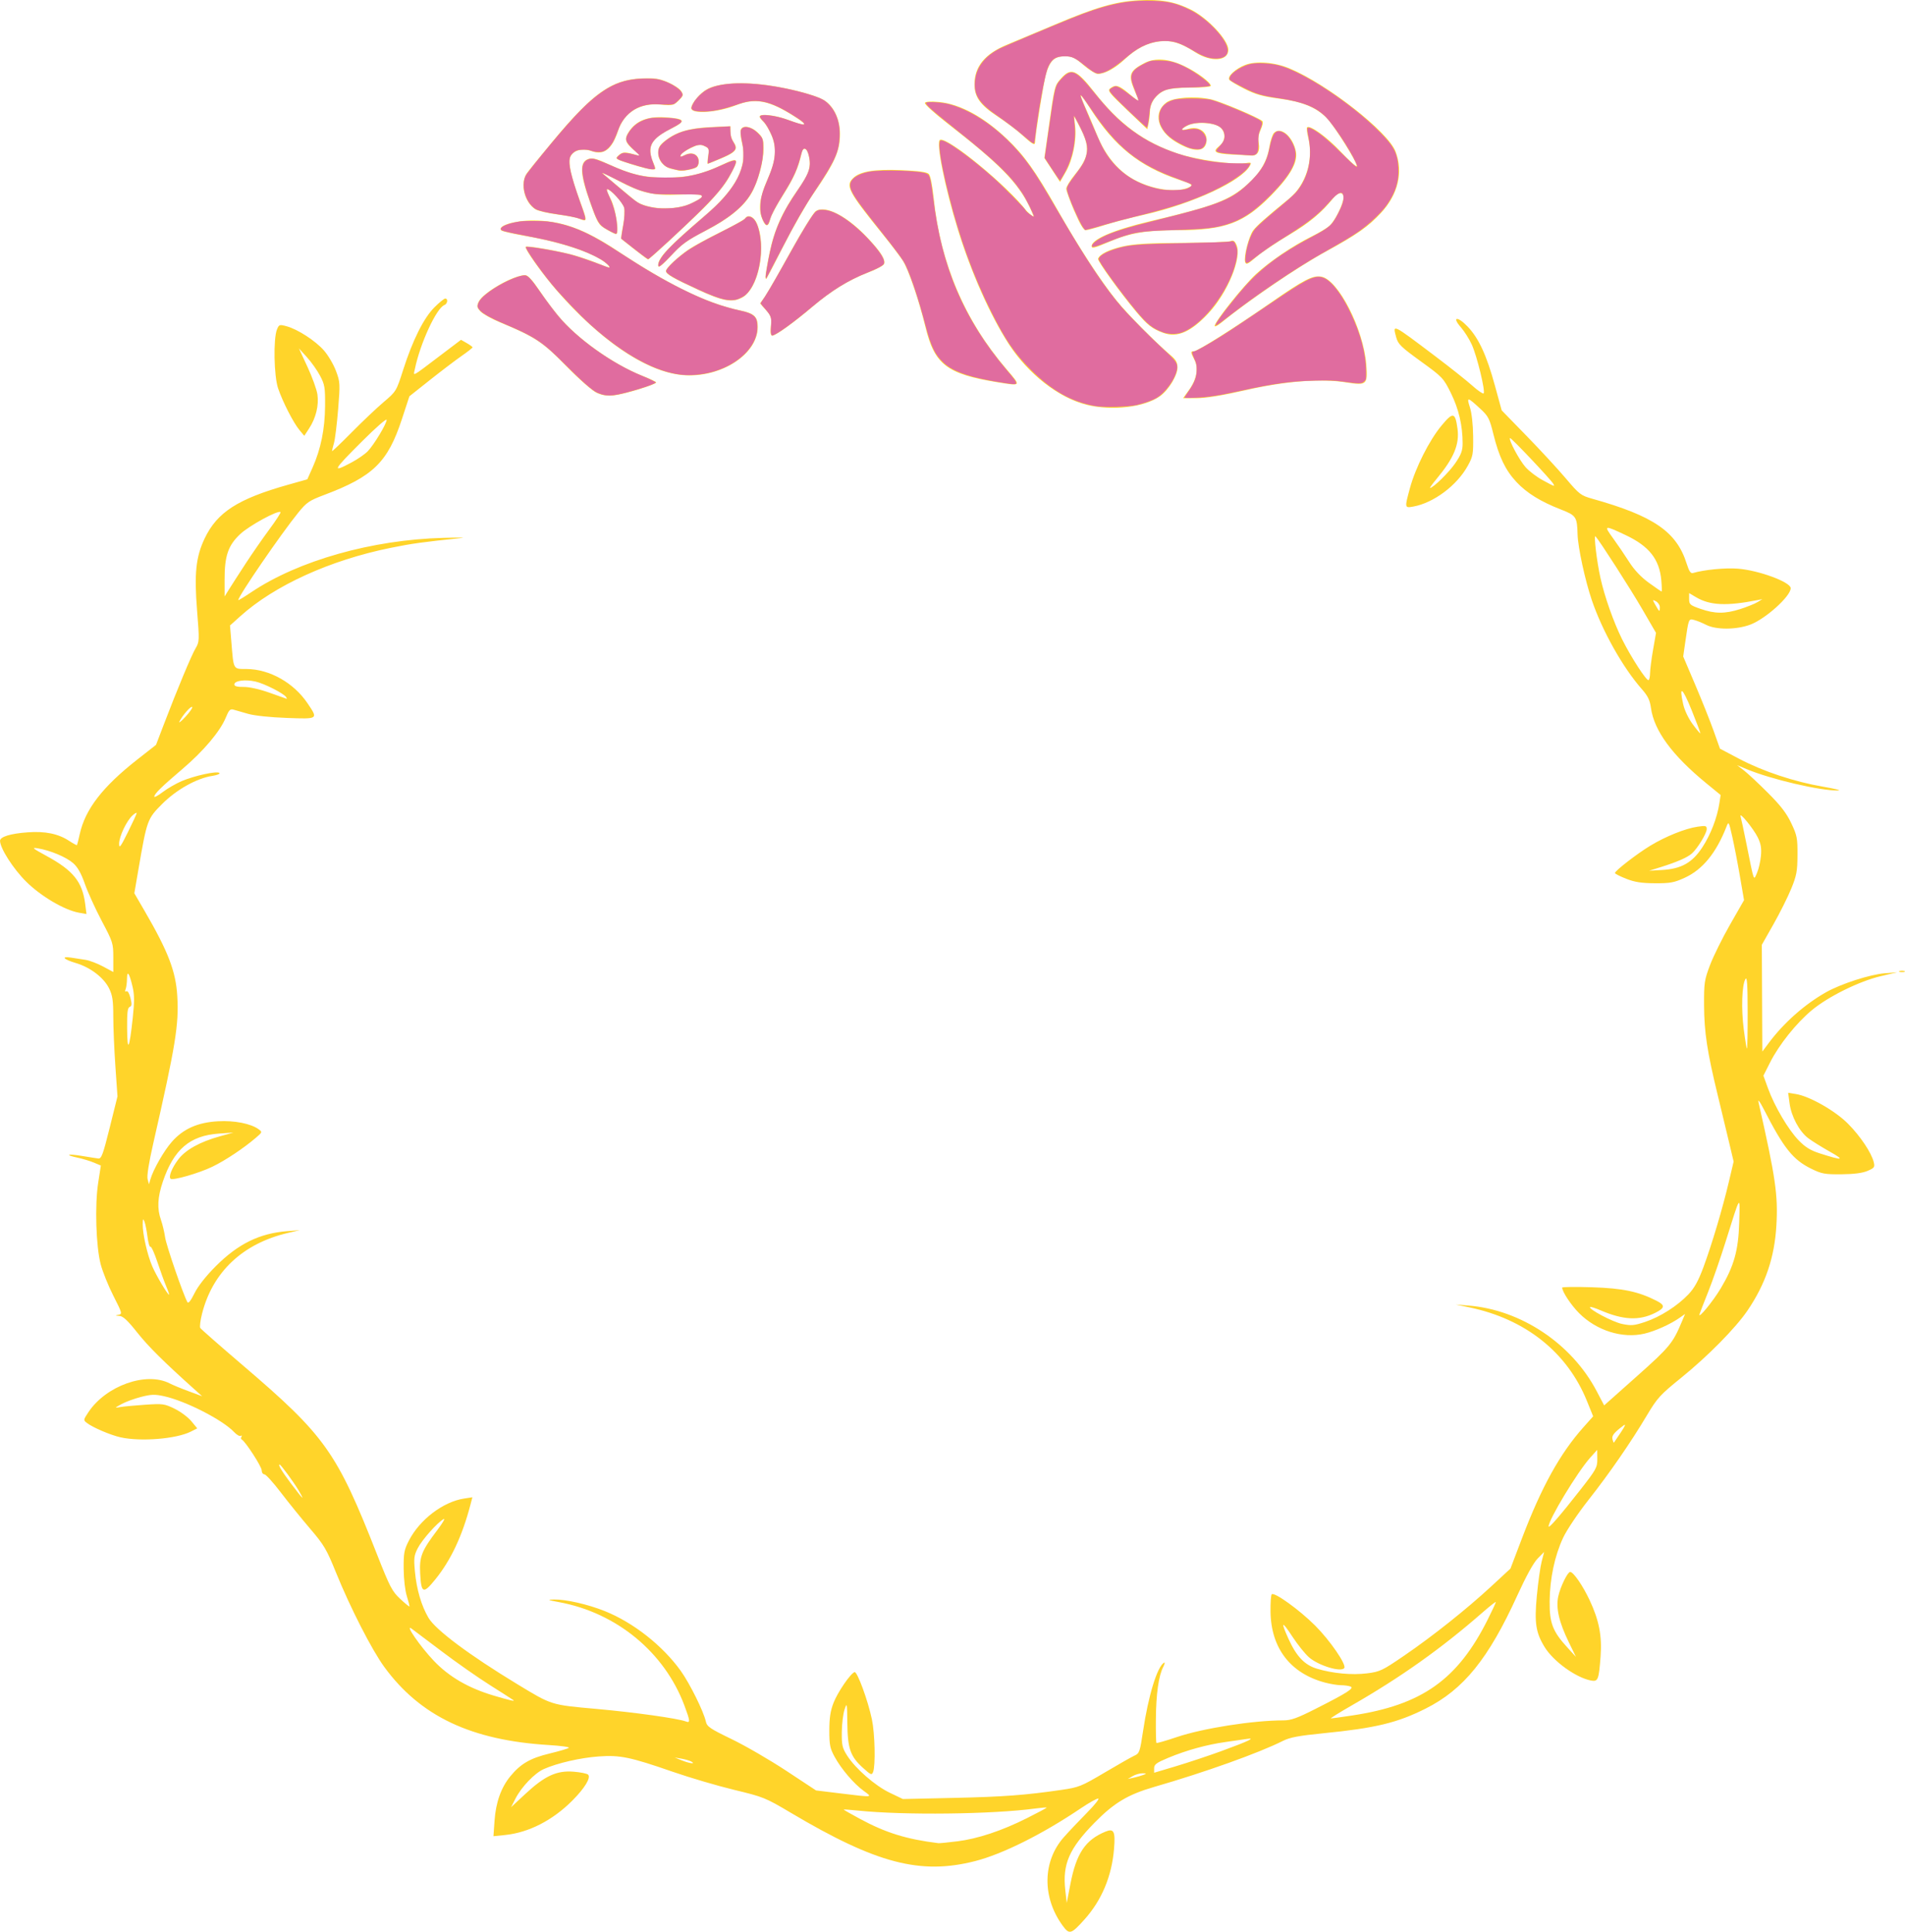 <?xml version="1.0" encoding="UTF-8" standalone="no"?>
<!-- Created with Inkscape (http://www.inkscape.org/) -->

<svg
   width="312.225"
   height="316.558"
   viewBox="0 0 82.609 83.756"
   version="1.1"
   id="svg5"
   xml:space="preserve"
   xmlns:inkscape="http://www.inkscape.org/namespaces/inkscape"
   xmlns:sodipodi="http://sodipodi.sourceforge.net/DTD/sodipodi-0.dtd"
   xmlns="http://www.w3.org/2000/svg"
   xmlns:svg="http://www.w3.org/2000/svg"><sodipodi:namedview
     id="namedview7"
     pagecolor="#ffffff"
     bordercolor="#000000"
     borderopacity="0.25"
     inkscape:showpageshadow="2"
     inkscape:pageopacity="0.0"
     inkscape:pagecheckerboard="0"
     inkscape:deskcolor="#d1d1d1"
     inkscape:document-units="px"
     showgrid="false"
     showborder="false" /><defs
     id="defs2" /><g
     inkscape:label="Layer 1"
     inkscape:groupmode="layer"
     id="layer1"
     transform="translate(-205.057,-69.806)"><path
       style="fill:#ffd42a;fill-opacity:1"
       d="m 251.128,153.282 c -0.884,-1.221 -0.861,-2.777 0.057,-3.815 0.221,-0.25 0.676,-0.73 1.01,-1.068 0.335,-0.338 0.553,-0.614 0.484,-0.614 -0.069,0 -0.406,0.19 -0.749,0.421 -1.661,1.121 -3.391,1.986 -4.584,2.291 -2.376,0.608 -4.285,0.108 -7.994,-2.093 -1.104,-0.655 -1.189,-0.689 -2.456,-0.994 -0.722,-0.174 -1.922,-0.527 -2.667,-0.785 -1.85,-0.641 -2.285,-0.731 -3.215,-0.664 -0.789,0.057 -1.791,0.287 -2.374,0.546 -0.4,0.178 -0.971,0.774 -1.233,1.287 l -0.186,0.365 0.625,-0.581 c 0.836,-0.777 1.354,-1.015 2.082,-0.957 0.302,0.024 0.586,0.082 0.632,0.128 0.131,0.131 -0.148,0.588 -0.688,1.129 -0.855,0.855 -1.883,1.381 -2.905,1.488 l -0.512,0.053 0.047,-0.67 c 0.056,-0.798 0.283,-1.437 0.684,-1.927 0.447,-0.545 0.864,-0.787 1.709,-0.99 0.419,-0.101 0.792,-0.212 0.83,-0.246 0.037,-0.035 -0.349,-0.088 -0.858,-0.119 -3.379,-0.205 -5.579,-1.247 -7.142,-3.381 -0.54,-0.738 -1.481,-2.576 -2.098,-4.1 -0.408,-1.008 -0.519,-1.196 -1.126,-1.905 -0.37,-0.433 -0.942,-1.139 -1.27,-1.57 -0.328,-0.431 -0.649,-0.783 -0.712,-0.783 -0.063,0 -0.115,-0.079 -0.115,-0.175 0,-0.163 -0.72,-1.271 -0.867,-1.335 -0.036,-0.016 -0.041,-0.069 -0.01,-0.119 0.031,-0.05 0.018,-0.067 -0.029,-0.038 -0.047,0.029 -0.177,-0.044 -0.288,-0.163 -0.495,-0.528 -2.103,-1.351 -3.043,-1.557 -0.394,-0.087 -0.553,-0.082 -0.996,0.032 -0.29,0.074 -0.669,0.214 -0.844,0.31 -0.308,0.17 -0.31,0.173 -0.062,0.13 0.14,-0.025 0.623,-0.07 1.074,-0.101 0.778,-0.053 0.845,-0.044 1.29,0.173 0.258,0.126 0.584,0.369 0.725,0.54 l 0.256,0.31 -0.275,0.14 c -0.628,0.319 -2.177,0.445 -3.053,0.249 -0.432,-0.097 -1.195,-0.422 -1.453,-0.62 -0.163,-0.125 -0.162,-0.133 0.058,-0.465 0.764,-1.154 2.516,-1.776 3.529,-1.252 0.133,0.069 0.504,0.222 0.824,0.34 l 0.582,0.215 -0.296,-0.265 c -1.346,-1.205 -2.031,-1.883 -2.516,-2.494 -0.428,-0.538 -0.619,-0.715 -0.782,-0.724 -0.186,-0.01 -0.191,-0.017 -0.035,-0.047 0.174,-0.034 0.165,-0.068 -0.219,-0.822 -0.22,-0.433 -0.469,-1.05 -0.552,-1.371 -0.204,-0.786 -0.258,-2.56 -0.107,-3.533 l 0.115,-0.746 -0.302,-0.127 c -0.166,-0.07 -0.485,-0.166 -0.71,-0.214 -0.585,-0.126 -0.433,-0.179 0.207,-0.073 0.297,0.05 0.61,0.099 0.696,0.109 0.134,0.016 0.203,-0.173 0.493,-1.336 l 0.337,-1.355 -0.091,-1.313 c -0.05,-0.722 -0.091,-1.691 -0.091,-2.154 2.1e-4,-0.683 -0.033,-0.911 -0.178,-1.21 -0.228,-0.471 -0.819,-0.923 -1.448,-1.107 -0.539,-0.159 -0.662,-0.306 -0.194,-0.233 0.163,0.025 0.439,0.068 0.614,0.095 0.175,0.027 0.518,0.157 0.762,0.288 l 0.445,0.239 v -0.633 c 0,-0.61 -0.018,-0.668 -0.501,-1.58 -0.275,-0.52 -0.604,-1.242 -0.731,-1.604 -0.162,-0.463 -0.313,-0.73 -0.509,-0.902 -0.299,-0.263 -0.991,-0.553 -1.527,-0.642 -0.293,-0.048 -0.247,-0.009 0.388,0.338 1.14,0.622 1.536,1.113 1.659,2.06 l 0.058,0.451 -0.329,-0.059 c -0.628,-0.112 -1.646,-0.712 -2.286,-1.346 -0.561,-0.556 -1.134,-1.451 -1.134,-1.772 0,-0.174 0.452,-0.313 1.2,-0.367 0.757,-0.056 1.323,0.061 1.792,0.368 0.179,0.117 0.334,0.201 0.345,0.186 0.011,-0.015 0.064,-0.23 0.119,-0.476 0.239,-1.08 0.989,-2.051 2.498,-3.235 l 0.81,-0.635 0.34,-0.889 c 0.582,-1.524 1.192,-2.986 1.374,-3.294 0.169,-0.287 0.171,-0.334 0.067,-1.638 -0.129,-1.607 -0.053,-2.329 0.328,-3.128 0.542,-1.137 1.438,-1.714 3.612,-2.327 l 0.84,-0.237 0.228,-0.51 c 0.357,-0.798 0.535,-1.674 0.542,-2.669 0.006,-0.804 -0.015,-0.93 -0.218,-1.313 -0.123,-0.233 -0.38,-0.595 -0.57,-0.804 l -0.347,-0.381 0.373,0.804 c 0.205,0.442 0.399,0.979 0.43,1.192 0.069,0.47 -0.065,1.021 -0.355,1.466 l -0.214,0.329 -0.205,-0.244 c -0.263,-0.313 -0.725,-1.213 -0.93,-1.811 -0.182,-0.53 -0.213,-2.155 -0.05,-2.556 0.088,-0.215 0.109,-0.223 0.415,-0.14 0.486,0.132 1.247,0.625 1.62,1.048 0.183,0.208 0.418,0.606 0.522,0.885 0.183,0.489 0.186,0.551 0.095,1.672 -0.052,0.64 -0.133,1.297 -0.18,1.46 -0.047,0.163 -0.085,0.319 -0.085,0.348 0,0.028 0.38,-0.333 0.845,-0.804 0.465,-0.471 1.092,-1.065 1.394,-1.321 0.545,-0.463 0.551,-0.472 0.847,-1.399 0.41,-1.283 0.89,-2.243 1.353,-2.707 0.21,-0.21 0.422,-0.383 0.47,-0.383 0.133,0 0.103,0.23 -0.037,0.283 -0.342,0.131 -1.047,1.656 -1.276,2.761 -0.071,0.341 -0.198,0.408 1.139,-0.604 l 0.859,-0.651 0.25,0.143 c 0.138,0.078 0.25,0.162 0.25,0.185 -2.5e-4,0.023 -0.212,0.189 -0.47,0.369 -0.258,0.179 -0.875,0.647 -1.369,1.039 l -0.899,0.713 -0.324,0.987 c -0.615,1.874 -1.247,2.491 -3.371,3.29 -0.648,0.244 -0.76,0.32 -1.121,0.763 -0.74,0.908 -2.605,3.626 -2.605,3.797 0,0.02 0.257,-0.136 0.571,-0.347 2.041,-1.369 5.228,-2.27 8.321,-2.352 0.629,-0.017 0.991,-0.015 0.804,0.005 -1.689,0.175 -2.168,0.241 -3.091,0.429 -2.628,0.534 -5.029,1.626 -6.518,2.965 l -0.445,0.4 0.056,0.682 c 0.104,1.268 0.066,1.2 0.668,1.205 0.995,0.008 2.037,0.596 2.638,1.487 0.467,0.694 0.48,0.685 -0.908,0.634 -0.716,-0.026 -1.396,-0.098 -1.672,-0.178 -0.256,-0.074 -0.542,-0.155 -0.635,-0.182 -0.139,-0.039 -0.198,0.022 -0.328,0.341 -0.244,0.599 -0.963,1.451 -1.884,2.235 -0.913,0.777 -1.218,1.076 -1.218,1.198 0,0.044 0.164,-0.046 0.365,-0.199 0.201,-0.153 0.567,-0.365 0.814,-0.472 0.552,-0.237 1.546,-0.454 1.643,-0.357 0.039,0.039 -0.098,0.096 -0.305,0.127 -0.672,0.101 -1.553,0.593 -2.176,1.217 -0.642,0.642 -0.66,0.692 -1.029,2.837 l -0.178,1.035 0.443,0.762 c 1.025,1.764 1.355,2.623 1.419,3.689 0.075,1.246 -0.071,2.14 -1.038,6.38 -0.196,0.861 -0.286,1.426 -0.248,1.567 l 0.059,0.22 0.061,-0.212 c 0.125,-0.431 0.587,-1.24 0.932,-1.631 0.495,-0.561 1.119,-0.839 1.998,-0.889 0.711,-0.041 1.428,0.1 1.767,0.348 0.161,0.118 0.157,0.129 -0.118,0.364 -0.54,0.462 -1.321,0.982 -1.89,1.258 -0.578,0.281 -1.725,0.611 -1.814,0.522 -0.092,-0.092 0.057,-0.468 0.332,-0.833 0.315,-0.42 0.934,-0.764 1.815,-1.009 l 0.577,-0.16 -0.635,0.045 c -1.257,0.089 -1.951,0.686 -2.424,2.084 -0.23,0.68 -0.254,1.17 -0.08,1.661 0.066,0.188 0.147,0.526 0.179,0.752 0.049,0.347 0.776,2.461 0.966,2.809 0.041,0.075 0.143,-0.052 0.306,-0.381 0.155,-0.313 0.493,-0.743 0.924,-1.175 0.968,-0.969 1.896,-1.426 3.093,-1.52 l 0.55,-0.044 -0.508,0.119 c -1.959,0.458 -3.269,1.689 -3.729,3.502 -0.074,0.291 -0.109,0.57 -0.078,0.62 0.031,0.05 0.843,0.763 1.804,1.584 3.63,3.101 4.106,3.77 5.872,8.26 0.543,1.379 0.645,1.575 0.988,1.896 0.211,0.197 0.393,0.347 0.406,0.335 0.013,-0.012 -0.037,-0.211 -0.11,-0.442 -0.077,-0.244 -0.136,-0.741 -0.139,-1.19 -0.006,-0.684 0.02,-0.822 0.229,-1.228 0.468,-0.909 1.485,-1.681 2.395,-1.82 l 0.356,-0.054 -0.086,0.328 c -0.353,1.349 -0.848,2.402 -1.524,3.235 -0.523,0.646 -0.61,0.609 -0.655,-0.272 -0.036,-0.719 0.063,-0.969 0.744,-1.869 0.233,-0.308 0.357,-0.523 0.277,-0.479 -0.27,0.148 -0.935,0.894 -1.123,1.26 -0.165,0.321 -0.179,0.437 -0.125,1.016 0.073,0.776 0.278,1.478 0.586,2.004 0.306,0.523 1.771,1.617 3.858,2.883 1.504,0.912 1.441,0.892 3.428,1.07 1.654,0.148 3.532,0.411 3.878,0.544 0.197,0.076 0.188,-0.02 -0.067,-0.7 -0.863,-2.299 -2.933,-4.008 -5.416,-4.47 -0.517,-0.096 -0.547,-0.111 -0.238,-0.118 0.508,-0.011 1.468,0.207 2.201,0.501 1.241,0.497 2.513,1.498 3.299,2.595 0.391,0.547 0.99,1.755 1.085,2.188 0.05,0.227 0.17,0.31 1.131,0.775 0.591,0.286 1.654,0.903 2.362,1.37 l 1.287,0.849 1.088,0.133 c 1.401,0.171 1.375,0.174 0.983,-0.11 -0.431,-0.312 -0.978,-0.953 -1.268,-1.486 -0.198,-0.364 -0.228,-0.516 -0.227,-1.145 7.7e-4,-0.539 0.048,-0.845 0.183,-1.191 0.182,-0.466 0.735,-1.273 0.912,-1.331 0.115,-0.037 0.581,1.232 0.752,2.05 0.13,0.619 0.161,2 0.052,2.279 -0.058,0.148 -0.096,0.133 -0.431,-0.169 -0.554,-0.499 -0.674,-0.839 -0.687,-1.94 -0.01,-0.893 -0.015,-0.917 -0.122,-0.593 -0.061,0.186 -0.115,0.627 -0.118,0.978 -0.006,0.563 0.022,0.685 0.233,1.016 0.359,0.563 1.213,1.307 1.851,1.612 l 0.565,0.27 2.208,-0.049 c 2.162,-0.048 3.108,-0.119 4.686,-0.35 0.739,-0.108 0.848,-0.152 1.863,-0.753 0.593,-0.351 1.176,-0.682 1.296,-0.735 0.202,-0.09 0.229,-0.17 0.361,-1.053 0.231,-1.544 0.611,-2.787 0.908,-2.971 0.051,-0.032 0.036,0.053 -0.034,0.188 -0.198,0.383 -0.308,1.164 -0.317,2.256 -0.005,0.551 0.006,1.016 0.025,1.035 0.018,0.018 0.412,-0.095 0.876,-0.252 1.135,-0.384 3.312,-0.726 4.621,-0.726 0.34,0 0.597,-0.092 1.409,-0.503 1.383,-0.7 1.687,-0.896 1.505,-0.966 -0.079,-0.03 -0.265,-0.056 -0.412,-0.056 -0.148,-5.9e-4 -0.459,-0.052 -0.692,-0.114 -1.5,-0.401 -2.339,-1.493 -2.361,-3.074 -0.005,-0.38 0.018,-0.719 0.051,-0.753 0.112,-0.112 1.201,0.672 1.887,1.358 0.643,0.644 1.357,1.682 1.262,1.835 -0.124,0.201 -1.118,-0.099 -1.532,-0.462 -0.171,-0.149 -0.494,-0.553 -0.719,-0.896 -0.463,-0.708 -0.519,-0.675 -0.168,0.1 0.343,0.756 0.699,1.13 1.228,1.289 0.69,0.208 1.523,0.285 2.177,0.203 0.559,-0.07 0.663,-0.12 1.605,-0.764 1.247,-0.852 2.715,-2.02 3.794,-3.019 l 0.82,-0.759 0.496,-1.304 c 0.854,-2.243 1.65,-3.682 2.669,-4.825 l 0.421,-0.473 -0.272,-0.67 c -0.852,-2.105 -2.669,-3.55 -5.094,-4.053 l -0.593,-0.123 0.55,0.044 c 2.276,0.181 4.48,1.651 5.56,3.708 l 0.326,0.62 1.419,-1.263 c 1.424,-1.268 1.562,-1.435 1.956,-2.38 l 0.134,-0.321 -0.23,0.162 c -0.4,0.282 -1.061,0.58 -1.531,0.691 -0.95,0.224 -2.073,-0.127 -2.831,-0.884 -0.35,-0.35 -0.737,-0.934 -0.737,-1.112 0,-0.031 0.581,-0.037 1.291,-0.015 1.337,0.043 2.009,0.184 2.8,0.586 0.386,0.196 0.371,0.312 -0.067,0.529 -0.69,0.341 -1.375,0.308 -2.364,-0.116 -0.227,-0.098 -0.429,-0.161 -0.449,-0.142 -0.086,0.086 0.978,0.65 1.387,0.734 0.397,0.082 0.522,0.071 0.998,-0.087 0.655,-0.218 1.401,-0.694 1.879,-1.197 0.259,-0.273 0.43,-0.583 0.65,-1.175 0.366,-0.989 0.831,-2.548 1.104,-3.709 l 0.206,-0.872 -0.195,-0.822 c -0.107,-0.452 -0.329,-1.374 -0.493,-2.05 -0.46,-1.891 -0.588,-2.734 -0.594,-3.895 -0.005,-0.988 0.013,-1.105 0.261,-1.759 0.146,-0.385 0.537,-1.175 0.869,-1.754 l 0.603,-1.054 -0.179,-1.04 c -0.098,-0.572 -0.248,-1.345 -0.332,-1.718 -0.15,-0.66 -0.156,-0.671 -0.253,-0.423 -0.441,1.131 -1.032,1.854 -1.801,2.207 -0.467,0.214 -0.632,0.244 -1.297,0.241 -0.584,-0.003 -0.876,-0.048 -1.249,-0.195 -0.268,-0.105 -0.487,-0.217 -0.487,-0.248 5.1e-4,-0.097 0.957,-0.836 1.531,-1.184 0.671,-0.406 1.514,-0.745 2.047,-0.824 0.361,-0.053 0.402,-0.042 0.402,0.103 0,0.185 -0.402,0.844 -0.647,1.06 -0.195,0.172 -0.646,0.369 -1.343,0.587 l -0.508,0.158 0.551,-0.031 c 0.844,-0.048 1.316,-0.312 1.755,-0.98 0.362,-0.551 0.644,-1.28 0.742,-1.922 l 0.054,-0.35 -0.62,-0.507 c -1.477,-1.208 -2.266,-2.281 -2.402,-3.266 -0.047,-0.341 -0.134,-0.521 -0.397,-0.819 -0.821,-0.932 -1.711,-2.514 -2.167,-3.854 -0.291,-0.854 -0.603,-2.292 -0.618,-2.85 -0.021,-0.764 -0.061,-0.825 -0.716,-1.08 -0.884,-0.343 -1.486,-0.715 -1.935,-1.195 -0.478,-0.511 -0.757,-1.091 -1.002,-2.083 -0.163,-0.662 -0.22,-0.773 -0.555,-1.083 -0.572,-0.53 -0.612,-0.536 -0.461,-0.07 0.078,0.24 0.134,0.743 0.14,1.249 0.009,0.786 -0.008,0.879 -0.237,1.292 -0.471,0.85 -1.476,1.6 -2.357,1.76 -0.381,0.069 -0.382,0.061 -0.144,-0.81 0.242,-0.885 0.836,-2.059 1.362,-2.695 0.504,-0.609 0.599,-0.592 0.697,0.127 0.093,0.676 -0.155,1.274 -0.898,2.168 -0.184,0.221 -0.315,0.402 -0.292,0.402 0.135,0 0.825,-0.677 1.096,-1.075 0.255,-0.375 0.317,-0.544 0.317,-0.86 -10e-4,-0.771 -0.169,-1.489 -0.506,-2.172 -0.327,-0.66 -0.36,-0.695 -1.31,-1.383 -0.864,-0.626 -0.985,-0.744 -1.066,-1.046 -0.157,-0.584 -0.196,-0.603 1.71,0.837 0.636,0.48 1.351,1.049 1.591,1.264 0.24,0.215 0.461,0.366 0.491,0.336 0.086,-0.086 -0.287,-1.621 -0.513,-2.116 -0.111,-0.242 -0.323,-0.578 -0.471,-0.747 -0.407,-0.463 -0.154,-0.498 0.286,-0.039 0.484,0.505 0.824,1.239 1.186,2.557 l 0.296,1.081 1.081,1.11 c 0.595,0.61 1.36,1.439 1.701,1.842 0.584,0.689 0.651,0.74 1.142,0.878 2.666,0.748 3.661,1.431 4.097,2.814 0.104,0.331 0.175,0.437 0.273,0.408 0.479,-0.142 1.399,-0.232 1.947,-0.189 0.906,0.071 2.292,0.583 2.292,0.847 0,0.349 -1.093,1.333 -1.755,1.581 -0.599,0.224 -1.48,0.229 -1.91,0.009 -0.173,-0.088 -0.409,-0.184 -0.524,-0.213 -0.238,-0.06 -0.235,-0.068 -0.383,0.957 l -0.09,0.627 0.526,1.236 c 0.289,0.68 0.648,1.579 0.797,1.999 l 0.271,0.762 0.836,0.441 c 1.022,0.539 2.39,0.994 3.631,1.206 0.512,0.088 0.811,0.163 0.665,0.166 -0.763,0.02 -2.932,-0.487 -3.994,-0.933 l -0.396,-0.166 0.296,0.228 c 0.163,0.125 0.63,0.561 1.038,0.969 0.557,0.556 0.81,0.886 1.016,1.32 0.251,0.53 0.274,0.647 0.27,1.383 -0.004,0.701 -0.039,0.888 -0.271,1.456 -0.146,0.358 -0.493,1.052 -0.771,1.543 l -0.505,0.891 0.011,2.314 0.011,2.314 0.288,-0.384 c 0.65,-0.869 1.55,-1.664 2.471,-2.185 0.649,-0.367 1.912,-0.775 2.553,-0.825 l 0.536,-0.042 -0.717,0.169 c -0.928,0.219 -2.267,0.879 -2.979,1.47 -0.679,0.563 -1.429,1.502 -1.818,2.274 l -0.287,0.569 0.199,0.549 c 0.283,0.779 0.878,1.789 1.327,2.253 0.295,0.304 0.512,0.437 0.931,0.571 0.998,0.319 1.095,0.299 0.413,-0.084 -0.354,-0.199 -0.774,-0.461 -0.934,-0.584 -0.383,-0.293 -0.726,-0.939 -0.802,-1.506 l -0.061,-0.456 0.33,0.052 c 0.599,0.095 1.708,0.726 2.269,1.291 0.533,0.537 1.015,1.259 1.114,1.669 0.051,0.21 0.025,0.247 -0.27,0.373 -0.222,0.095 -0.586,0.142 -1.131,0.147 -0.721,0.006 -0.856,-0.018 -1.298,-0.234 -0.807,-0.395 -1.198,-0.884 -2.075,-2.594 -0.169,-0.329 -0.259,-0.448 -0.225,-0.296 0.739,3.256 0.851,4.026 0.776,5.333 -0.08,1.394 -0.468,2.542 -1.251,3.696 -0.515,0.759 -1.725,1.986 -2.886,2.925 -0.905,0.732 -1.028,0.867 -1.477,1.62 -0.709,1.19 -1.621,2.51 -2.548,3.687 -0.446,0.566 -0.935,1.296 -1.087,1.623 -0.366,0.784 -0.574,1.765 -0.584,2.752 -0.009,0.941 0.129,1.303 0.758,1.993 l 0.383,0.42 -0.301,-0.617 c -0.436,-0.893 -0.578,-1.508 -0.464,-2.016 0.093,-0.417 0.404,-1.051 0.514,-1.051 0.14,0 0.548,0.593 0.846,1.228 0.408,0.871 0.54,1.554 0.473,2.44 -0.078,1.023 -0.11,1.101 -0.428,1.038 -0.653,-0.131 -1.616,-0.828 -1.997,-1.446 -0.384,-0.622 -0.45,-1.054 -0.34,-2.215 0.056,-0.595 0.151,-1.268 0.21,-1.496 l 0.108,-0.415 -0.282,0.285 c -0.179,0.18 -0.501,0.766 -0.879,1.595 -1.254,2.752 -2.331,4.083 -3.976,4.91 -1.229,0.618 -2.177,0.847 -4.439,1.071 -1.066,0.106 -1.449,0.178 -1.749,0.329 -1.033,0.521 -3.389,1.364 -5.577,1.995 -1.149,0.332 -1.752,0.693 -2.6,1.559 -1.098,1.122 -1.39,1.795 -1.264,2.917 l 0.063,0.559 0.162,-0.837 c 0.254,-1.314 0.645,-1.896 1.512,-2.255 0.371,-0.154 0.44,-0.018 0.377,0.746 -0.097,1.184 -0.535,2.23 -1.283,3.062 -0.583,0.649 -0.655,0.667 -0.956,0.251 z m -4.575,-3.639 c 0.901,-0.112 1.944,-0.458 3.041,-1.009 0.469,-0.235 0.852,-0.44 0.852,-0.455 0,-0.015 -0.218,0.002 -0.484,0.038 -1.868,0.253 -5.702,0.298 -7.709,0.09 -0.338,-0.035 -0.614,-0.055 -0.614,-0.044 0,0.011 0.314,0.19 0.699,0.398 1.128,0.61 2.024,0.889 3.411,1.06 0.048,0.006 0.41,-0.029 0.804,-0.079 z m 8.085,-2.882 c 0.152,-0.06 0.148,-0.067 -0.042,-0.069 -0.116,-0.001 -0.307,0.054 -0.423,0.122 l -0.212,0.125 0.254,-0.056 c 0.14,-0.031 0.33,-0.086 0.423,-0.122 z m 3.4,-1.039 c 1.164,-0.425 1.496,-0.584 1.088,-0.521 -0.14,0.022 -0.551,0.081 -0.913,0.132 -0.828,0.116 -1.7,0.356 -2.493,0.686 -0.513,0.213 -0.615,0.289 -0.615,0.452 v 0.196 l 0.953,-0.285 c 0.524,-0.157 1.416,-0.454 1.982,-0.66 z m -23.003,0.46 c -0.07,-0.04 -0.26,-0.096 -0.423,-0.124 l -0.296,-0.051 0.296,0.12 c 0.344,0.139 0.638,0.177 0.423,0.055 z m 28.661,-1.998 c 3.025,-0.456 4.57,-1.551 5.879,-4.167 0.192,-0.383 0.348,-0.721 0.348,-0.75 0,-0.029 -0.257,0.172 -0.572,0.447 -1.777,1.555 -3.546,2.812 -5.69,4.042 -0.533,0.306 -0.933,0.556 -0.889,0.556 0.044,-2.6e-4 0.46,-0.058 0.924,-0.128 z m -36.374,-0.664 c -0.019,-0.017 -0.473,-0.307 -1.009,-0.646 -0.536,-0.338 -1.483,-1.001 -2.105,-1.473 -0.622,-0.472 -1.208,-0.913 -1.301,-0.98 -0.321,-0.232 0.374,0.774 0.961,1.392 0.661,0.696 1.512,1.189 2.614,1.514 0.694,0.205 0.914,0.255 0.84,0.191 z m 46.252,-9.103 c 0.705,-0.901 0.752,-0.986 0.749,-1.355 l -0.004,-0.394 -0.304,0.339 c -0.553,0.616 -1.817,2.708 -1.802,2.983 0.005,0.097 0.511,-0.487 1.361,-1.573 z m -55.567,0.009 c -0.221,-0.368 -0.774,-1.122 -0.824,-1.122 -0.082,0 0.091,0.288 0.507,0.843 0.246,0.328 0.46,0.597 0.477,0.597 0.017,0 -0.055,-0.143 -0.16,-0.318 z m 57.338,-2.519 c 0.185,-0.276 0.227,-0.381 0.12,-0.3 -0.421,0.314 -0.525,0.445 -0.483,0.606 0.024,0.092 0.052,0.156 0.061,0.142 0.01,-0.013 0.146,-0.215 0.302,-0.448 z m 4.33,-6.24 c 0.578,-0.97 0.767,-1.645 0.802,-2.863 0.035,-1.218 0.074,-1.277 -0.606,0.889 -0.219,0.699 -0.551,1.651 -0.737,2.117 -0.186,0.466 -0.356,0.904 -0.378,0.974 -0.077,0.248 0.587,-0.559 0.919,-1.117 z m -67.41,-0.089 c -0.084,-0.198 -0.258,-0.675 -0.385,-1.059 -0.128,-0.385 -0.262,-0.68 -0.3,-0.657 -0.037,0.023 -0.095,-0.173 -0.128,-0.437 -0.033,-0.263 -0.092,-0.558 -0.131,-0.655 -0.059,-0.147 -0.072,-0.126 -0.075,0.12 -0.006,0.42 0.2,1.323 0.414,1.821 0.173,0.402 0.663,1.228 0.728,1.228 0.017,0 -0.038,-0.162 -0.123,-0.36 z m -1.452,-11.635 c 0.074,-0.692 0.074,-1.005 -0.003,-1.335 -0.142,-0.607 -0.242,-0.76 -0.246,-0.374 -0.001,0.171 -0.028,0.377 -0.059,0.458 -0.036,0.093 -0.024,0.127 0.032,0.093 0.053,-0.033 0.125,0.085 0.176,0.288 0.07,0.276 0.064,0.352 -0.032,0.389 -0.093,0.036 -0.118,0.245 -0.112,0.947 0.009,1.064 0.098,0.893 0.244,-0.467 z m 70.03,-0.262 c -0.002,-1.21 -0.025,-1.549 -0.097,-1.425 -0.153,0.264 -0.187,1.28 -0.072,2.178 0.059,0.459 0.121,0.835 0.139,0.835 0.018,0 0.032,-0.714 0.03,-1.588 z m 0.576,-6.769 c 0.03,-0.335 -0.003,-0.526 -0.14,-0.804 -0.187,-0.38 -0.819,-1.148 -0.742,-0.902 0.024,0.077 0.142,0.63 0.262,1.228 0.334,1.662 0.298,1.565 0.451,1.214 0.071,-0.163 0.147,-0.494 0.169,-0.736 z m -70.434,-1.853 c 0,-0.034 -0.08,0.01 -0.179,0.099 -0.259,0.234 -0.584,0.917 -0.584,1.228 0,0.227 0.058,0.152 0.381,-0.499 0.21,-0.422 0.381,-0.795 0.381,-0.829 z m 67.426,-4.47 c -0.401,-0.989 -0.553,-1.093 -0.364,-0.252 0.058,0.261 0.228,0.618 0.411,0.866 0.171,0.231 0.321,0.411 0.333,0.399 0.012,-0.012 -0.159,-0.468 -0.38,-1.013 z m -65.019,-0.13 c -0.056,-0.055 -0.416,0.353 -0.553,0.627 -0.047,0.093 0.07,0.002 0.26,-0.203 0.189,-0.205 0.321,-0.395 0.293,-0.423 z m 4.074,-0.427 c -0.098,-0.159 -0.949,-0.591 -1.333,-0.677 -0.451,-0.101 -0.914,-0.037 -0.914,0.127 0,0.077 0.125,0.111 0.408,0.108 0.246,-0.002 0.691,0.098 1.122,0.252 0.393,0.14 0.726,0.258 0.74,0.262 0.014,0.004 0.004,-0.029 -0.023,-0.072 z m 59.146,-1.048 c 1.7e-4,-0.149 0.058,-0.601 0.129,-1.004 l 0.128,-0.734 -0.606,-1.044 c -0.511,-0.88 -1.825,-2.927 -2.017,-3.141 -0.086,-0.096 0.052,1.073 0.213,1.8 0.181,0.818 0.569,1.916 0.942,2.667 0.383,0.77 1.062,1.818 1.145,1.766 0.036,-0.022 0.065,-0.162 0.065,-0.31 z m 3.907,-2.77 c 0.296,-0.094 0.633,-0.23 0.75,-0.301 l 0.212,-0.13 -0.212,0.042 c -1.338,0.264 -2.059,0.231 -2.661,-0.124 l -0.303,-0.179 v 0.255 c 0,0.235 0.039,0.269 0.487,0.425 0.63,0.22 1.064,0.223 1.727,0.012 z m -3.484,-0.08 c 0,-0.091 -0.075,-0.206 -0.166,-0.255 -0.162,-0.087 -0.162,-0.083 -0.021,0.166 0.171,0.301 0.187,0.308 0.187,0.089 z m -61.343,-1.869 c 0.29,-0.444 0.761,-1.124 1.048,-1.511 0.287,-0.387 0.504,-0.722 0.481,-0.744 -0.099,-0.099 -1.355,0.585 -1.745,0.95 -0.526,0.492 -0.682,0.947 -0.68,1.98 l 10e-4,0.726 0.184,-0.296 c 0.101,-0.163 0.421,-0.66 0.711,-1.104 z m 61.406,0.696 c -0.083,-0.911 -0.528,-1.474 -1.545,-1.954 -0.934,-0.441 -0.962,-0.434 -0.551,0.13 0.199,0.273 0.514,0.736 0.7,1.029 0.225,0.353 0.514,0.659 0.857,0.908 0.285,0.206 0.533,0.376 0.551,0.378 0.018,10e-4 0.013,-0.219 -0.012,-0.491 z m -4.689,-4.186 c -0.117,-0.197 -1.836,-2.013 -1.872,-1.977 -0.07,0.07 0.405,0.959 0.675,1.263 0.152,0.172 0.486,0.426 0.742,0.564 0.535,0.29 0.539,0.291 0.455,0.15 z m -52.11,-0.917 c 0.269,-0.143 0.586,-0.363 0.705,-0.487 0.277,-0.291 0.819,-1.193 0.819,-1.363 0,-0.072 -0.476,0.344 -1.058,0.925 -1.288,1.285 -1.342,1.392 -0.466,0.925 z m 67.13,22.052 c 0.058,-0.024 0.153,-0.024 0.212,0 0.058,0.024 0.011,0.043 -0.106,0.043 -0.116,0 -0.164,-0.019 -0.106,-0.043 z M 252.194,87.359 c -1.216,-0.294 -2.554,-1.338 -3.402,-2.652 -0.796,-1.234 -1.616,-3.079 -2.187,-4.919 -0.579,-1.866 -0.976,-3.857 -0.782,-3.921 0.347,-0.116 2.929,2.008 3.748,3.083 0.172,0.226 0.328,0.395 0.347,0.377 0.019,-0.019 -0.082,-0.275 -0.223,-0.57 -0.495,-1.035 -1.316,-1.867 -3.548,-3.599 -0.571,-0.443 -1.013,-0.845 -0.983,-0.893 0.034,-0.055 0.26,-0.069 0.606,-0.037 0.918,0.086 1.957,0.651 2.967,1.616 0.741,0.707 1.22,1.38 2.173,3.055 0.948,1.664 1.872,3.083 2.579,3.958 0.456,0.565 1.693,1.811 2.354,2.372 0.208,0.176 0.275,0.302 0.275,0.513 0,0.343 -0.388,0.977 -0.76,1.242 -0.673,0.479 -2.059,0.643 -3.166,0.376 z m 4.435,-0.66 c 0.326,-0.455 0.408,-0.941 0.22,-1.305 -0.165,-0.32 -0.168,-0.357 -0.024,-0.357 0.162,0 1.745,-0.998 3.35,-2.113 1.437,-0.998 1.817,-1.193 2.187,-1.122 0.734,0.14 1.825,2.283 1.943,3.815 0.067,0.865 0.015,0.911 -0.859,0.77 -1.109,-0.179 -2.638,-0.061 -4.39,0.339 -0.989,0.226 -1.713,0.344 -2.101,0.344 h -0.592 z m -25.703,0.133 c -0.194,-0.091 -0.755,-0.585 -1.313,-1.155 -1.029,-1.053 -1.349,-1.264 -2.887,-1.902 -0.354,-0.147 -0.727,-0.356 -0.829,-0.464 -0.159,-0.169 -0.171,-0.227 -0.086,-0.414 0.182,-0.4 1.508,-1.162 2.022,-1.162 0.118,0 0.32,0.225 0.67,0.745 0.276,0.41 0.699,0.962 0.94,1.226 0.856,0.937 2.31,1.939 3.477,2.397 0.324,0.127 0.59,0.256 0.59,0.285 0,0.089 -1.396,0.515 -1.836,0.561 -0.293,0.03 -0.504,-0.003 -0.748,-0.117 z m 17.403,-0.45 c -2.206,-0.357 -2.742,-0.765 -3.136,-2.384 -0.29,-1.191 -0.744,-2.521 -0.99,-2.898 -0.121,-0.186 -0.51,-0.697 -0.863,-1.134 -1.515,-1.876 -1.637,-2.112 -1.268,-2.456 0.298,-0.277 0.93,-0.376 2.089,-0.326 0.73,0.032 1.09,0.081 1.171,0.162 0.069,0.069 0.153,0.474 0.207,1.004 0.291,2.858 1.348,5.349 3.171,7.471 0.635,0.739 0.643,0.727 -0.38,0.561 z M 234.484,86.047 c -1.517,-0.211 -3.422,-1.522 -5.265,-3.625 -0.622,-0.71 -1.434,-1.85 -1.365,-1.918 0.058,-0.058 1.496,0.196 2.1,0.37 0.303,0.087 0.792,0.256 1.086,0.376 0.446,0.18 0.513,0.191 0.398,0.064 -0.414,-0.458 -1.853,-0.972 -3.558,-1.272 -0.559,-0.098 -1.046,-0.209 -1.083,-0.245 -0.195,-0.195 0.561,-0.433 1.371,-0.431 1.218,0.002 2.208,0.356 3.631,1.297 2.278,1.506 3.914,2.301 5.364,2.605 0.602,0.126 0.752,0.269 0.752,0.712 0,1.248 -1.748,2.302 -3.43,2.068 z m 4.002,-2.097 c 0.035,-0.363 0.011,-0.443 -0.214,-0.699 l -0.253,-0.289 0.206,-0.296 c 0.113,-0.163 0.614,-1.035 1.112,-1.938 0.498,-0.903 0.992,-1.698 1.096,-1.767 0.422,-0.277 1.375,0.221 2.278,1.191 0.551,0.591 0.753,0.917 0.682,1.101 -0.026,0.068 -0.326,0.229 -0.668,0.359 -0.839,0.319 -1.619,0.798 -2.44,1.496 -0.791,0.674 -1.593,1.251 -1.739,1.251 -0.069,0 -0.088,-0.128 -0.061,-0.41 z m 17.021,0.29 c -0.481,-0.173 -0.695,-0.34 -1.178,-0.918 -0.712,-0.852 -1.687,-2.205 -1.657,-2.297 0.065,-0.195 0.48,-0.401 1.076,-0.535 0.483,-0.108 1.101,-0.145 2.583,-0.153 1.071,-0.006 2.013,-0.041 2.094,-0.077 0.11,-0.05 0.172,-0.011 0.249,0.16 0.249,0.547 -0.377,2.073 -1.219,2.973 -0.756,0.808 -1.346,1.065 -1.949,0.847 z m 2.222,-0.302 c 0,-0.178 1.243,-1.737 1.787,-2.241 0.606,-0.561 1.616,-1.243 2.447,-1.652 0.303,-0.149 0.641,-0.354 0.752,-0.455 0.24,-0.219 0.601,-0.953 0.602,-1.222 10e-4,-0.262 -0.223,-0.244 -0.45,0.036 -0.516,0.636 -1.036,1.067 -1.92,1.592 -0.536,0.318 -1.171,0.746 -1.411,0.95 -0.377,0.321 -0.444,0.351 -0.485,0.22 -0.069,-0.222 0.158,-1.111 0.35,-1.37 0.152,-0.205 0.558,-0.564 1.567,-1.385 0.71,-0.578 1.053,-1.656 0.827,-2.6 -0.058,-0.241 -0.085,-0.458 -0.061,-0.482 0.119,-0.119 0.849,0.407 1.453,1.046 0.372,0.394 0.689,0.679 0.704,0.634 0.045,-0.134 -0.986,-1.778 -1.322,-2.108 -0.462,-0.454 -1.05,-0.689 -2.057,-0.821 -0.699,-0.092 -1.009,-0.179 -1.488,-0.421 -0.333,-0.168 -0.631,-0.347 -0.663,-0.398 -0.088,-0.142 0.281,-0.483 0.694,-0.641 0.469,-0.179 1.277,-0.117 1.91,0.147 1.646,0.686 4.28,2.749 4.609,3.609 0.34,0.891 0.111,1.859 -0.63,2.659 -0.552,0.596 -1.045,0.942 -2.389,1.676 -1.221,0.667 -3.341,2.109 -4.552,3.096 -0.151,0.123 -0.275,0.182 -0.275,0.129 z m -22.386,-1.565 c -1.121,-0.516 -1.409,-0.684 -1.409,-0.821 0,-0.121 0.502,-0.594 0.98,-0.923 0.206,-0.142 0.829,-0.483 1.383,-0.757 0.555,-0.275 1.033,-0.54 1.063,-0.589 0.124,-0.201 0.393,-0.088 0.521,0.219 0.432,1.034 0.067,2.838 -0.649,3.209 -0.432,0.224 -0.822,0.154 -1.89,-0.337 z m 2.91,-0.59 c 0,-0.082 0.078,-0.534 0.174,-1.004 0.205,-1.005 0.556,-1.794 1.212,-2.725 0.503,-0.713 0.601,-1.007 0.495,-1.478 -0.083,-0.368 -0.25,-0.43 -0.319,-0.118 -0.138,0.624 -0.333,1.064 -0.797,1.795 -0.277,0.437 -0.527,0.903 -0.556,1.036 -0.081,0.368 -0.199,0.375 -0.347,0.02 -0.184,-0.441 -0.117,-0.956 0.223,-1.723 0.369,-0.831 0.415,-1.356 0.17,-1.926 -0.102,-0.238 -0.259,-0.499 -0.348,-0.579 -0.089,-0.08 -0.162,-0.178 -0.162,-0.218 0,-0.144 0.688,-0.066 1.236,0.14 0.816,0.307 0.916,0.259 0.288,-0.14 -1.12,-0.713 -1.705,-0.825 -2.561,-0.49 -0.816,0.319 -1.927,0.391 -1.927,0.124 0,-0.208 0.389,-0.669 0.701,-0.83 0.437,-0.226 1.212,-0.303 2.175,-0.216 1.033,0.092 2.497,0.45 2.893,0.707 0.423,0.274 0.681,0.832 0.678,1.466 -0.004,0.742 -0.221,1.226 -1.166,2.599 -0.289,0.42 -0.856,1.411 -1.261,2.202 -0.404,0.791 -0.75,1.453 -0.769,1.473 -0.019,0.019 -0.034,-0.032 -0.034,-0.114 z m -4.657,-0.471 c 0,-0.331 0.461,-0.82 2.044,-2.17 1.342,-1.144 1.839,-2.114 1.599,-3.116 -0.06,-0.252 -0.087,-0.519 -0.059,-0.593 0.081,-0.212 0.438,-0.157 0.725,0.111 0.231,0.216 0.263,0.301 0.263,0.7 0,0.571 -0.242,1.456 -0.534,1.955 -0.34,0.58 -0.984,1.102 -1.998,1.621 -0.715,0.366 -1.018,0.578 -1.373,0.962 -0.5,0.54 -0.667,0.673 -0.667,0.529 z m -1.016,-0.688 c -0.303,-0.236 -0.564,-0.443 -0.582,-0.46 -0.017,-0.017 0.017,-0.273 0.076,-0.571 0.059,-0.297 0.08,-0.649 0.047,-0.781 -0.056,-0.221 -0.592,-0.804 -0.74,-0.804 -0.035,0 0.037,0.196 0.161,0.435 0.22,0.424 0.384,1.513 0.228,1.513 -0.036,0 -0.227,-0.094 -0.424,-0.21 -0.34,-0.199 -0.376,-0.26 -0.71,-1.202 -0.427,-1.202 -0.447,-1.71 -0.075,-1.84 0.186,-0.065 0.351,-0.023 0.908,0.232 0.967,0.442 1.534,0.574 2.464,0.573 0.93,-0.001 1.562,-0.146 2.435,-0.557 0.734,-0.346 0.766,-0.29 0.304,0.536 -0.197,0.353 -0.607,0.848 -1.126,1.363 -0.808,0.801 -2.332,2.208 -2.388,2.204 -0.016,-9.25e-4 -0.277,-0.195 -0.579,-0.431 z m 2.475,-2.012 c 0.7,-0.339 0.593,-0.414 -0.518,-0.369 -1.182,0.049 -1.635,-0.056 -2.719,-0.628 -0.396,-0.209 -0.682,-0.344 -0.635,-0.3 0.109,0.103 1.225,1.039 1.418,1.19 0.506,0.397 1.745,0.451 2.455,0.107 z m 17.34,1.865 c 0,-0.294 0.97,-0.709 2.501,-1.069 2.815,-0.663 3.482,-0.916 4.263,-1.618 0.555,-0.499 0.841,-0.988 0.943,-1.61 0.044,-0.27 0.135,-0.545 0.201,-0.612 0.295,-0.295 0.827,0.164 0.951,0.818 0.086,0.457 -0.249,1.049 -1.069,1.885 -1.185,1.209 -1.996,1.511 -4.065,1.516 -1.389,0.003 -2.057,0.116 -2.961,0.501 -0.648,0.276 -0.765,0.305 -0.765,0.189 z m -0.749,-1.516 c -0.194,-0.454 -0.352,-0.893 -0.352,-0.975 7e-5,-0.082 0.167,-0.355 0.372,-0.606 0.64,-0.786 0.68,-1.186 0.209,-2.081 l -0.245,-0.466 0.05,0.427 c 0.071,0.609 -0.101,1.461 -0.399,1.985 l -0.256,0.448 -0.34,-0.518 -0.34,-0.518 0.183,-1.293 c 0.261,-1.849 0.258,-1.835 0.534,-2.15 0.436,-0.497 0.677,-0.399 1.445,0.584 1.084,1.388 2.168,2.184 3.64,2.671 0.819,0.271 2.398,0.494 2.911,0.411 0.255,-0.041 0.275,-0.03 0.2,0.11 -0.356,0.664 -2.48,1.651 -4.574,2.123 -0.582,0.131 -1.364,0.336 -1.736,0.455 -0.373,0.119 -0.738,0.217 -0.812,0.218 -0.09,7.62e-4 -0.251,-0.272 -0.487,-0.825 z m 5.008,-1.051 c 0.153,-0.082 0.093,-0.12 -0.498,-0.321 -1.695,-0.576 -2.772,-1.443 -3.818,-3.074 -0.202,-0.314 -0.385,-0.572 -0.408,-0.572 -0.023,0 0.056,0.219 0.176,0.487 0.12,0.268 0.358,0.828 0.528,1.244 0.389,0.95 0.971,1.619 1.736,1.992 0.813,0.397 1.799,0.502 2.283,0.243 z m -26.507,1.367 c -0.104,-0.042 -0.523,-0.12 -0.931,-0.175 -0.409,-0.054 -0.83,-0.153 -0.937,-0.22 -0.478,-0.296 -0.68,-1.117 -0.382,-1.553 0.079,-0.115 0.588,-0.744 1.131,-1.398 1.735,-2.087 2.556,-2.668 3.849,-2.724 0.559,-0.024 0.757,0.004 1.134,0.164 0.251,0.106 0.512,0.277 0.579,0.38 0.112,0.171 0.104,0.206 -0.105,0.414 -0.213,0.213 -0.26,0.224 -0.778,0.176 -0.903,-0.084 -1.583,0.334 -1.85,1.139 -0.265,0.798 -0.61,1.066 -1.131,0.882 -0.431,-0.152 -0.83,-0.039 -0.947,0.268 -0.091,0.241 0.048,0.856 0.436,1.918 0.325,0.889 0.325,0.888 -0.067,0.731 z m 4.338,-2.077 c -0.047,-0.013 -0.188,-0.046 -0.315,-0.074 -0.329,-0.072 -0.574,-0.37 -0.574,-0.696 0,-0.214 0.066,-0.33 0.289,-0.508 0.494,-0.394 1.028,-0.557 1.976,-0.603 l 0.868,-0.042 v 0.246 c 0,0.135 0.06,0.332 0.133,0.436 0.213,0.304 0.116,0.439 -0.501,0.702 -0.319,0.136 -0.596,0.247 -0.615,0.247 -0.019,0 -0.011,-0.151 0.019,-0.336 0.048,-0.302 0.032,-0.346 -0.162,-0.434 -0.18,-0.082 -0.279,-0.068 -0.596,0.086 -0.209,0.101 -0.4,0.236 -0.424,0.299 -0.037,0.097 -0.009,0.097 0.172,0.003 0.287,-0.149 0.569,-0.041 0.602,0.229 0.014,0.115 -0.024,0.249 -0.085,0.297 -0.115,0.09 -0.64,0.19 -0.788,0.149 z m -2.063,-0.278 c -0.703,-0.225 -0.707,-0.228 -0.533,-0.385 0.172,-0.155 0.283,-0.155 0.817,0.005 0.117,0.035 0.083,-0.022 -0.108,-0.183 -0.444,-0.373 -0.488,-0.519 -0.259,-0.858 0.316,-0.466 0.805,-0.657 1.563,-0.608 0.874,0.056 0.93,0.156 0.272,0.484 -0.891,0.444 -1.076,0.791 -0.79,1.476 0.125,0.3 0.124,0.307 -0.064,0.3 -0.105,-0.004 -0.51,-0.108 -0.9,-0.233 z m 26.07,-0.417 c -0.75,-0.035 -0.878,-0.117 -0.565,-0.364 0.276,-0.217 0.3,-0.581 0.054,-0.804 -0.247,-0.223 -1.069,-0.272 -1.431,-0.085 -0.327,0.169 -0.306,0.24 0.043,0.14 0.449,-0.129 0.832,0.138 0.783,0.548 -0.057,0.477 -0.562,0.482 -1.338,0.013 -0.801,-0.484 -0.986,-1.269 -0.401,-1.703 0.296,-0.22 1.237,-0.288 1.917,-0.14 0.419,0.091 2.043,0.776 2.242,0.944 0.043,0.036 0.014,0.194 -0.067,0.365 -0.097,0.205 -0.125,0.396 -0.087,0.599 0.065,0.348 -0.066,0.558 -0.334,0.533 -0.099,-0.009 -0.466,-0.03 -0.815,-0.046 z m -9.09,-0.829 c -0.226,-0.208 -0.726,-0.585 -1.111,-0.839 -0.729,-0.48 -0.976,-0.828 -0.976,-1.372 0,-0.775 0.451,-1.325 1.412,-1.721 0.364,-0.15 1.287,-0.537 2.05,-0.861 1.786,-0.757 2.636,-1.005 3.651,-1.064 0.953,-0.055 1.572,0.055 2.271,0.404 0.733,0.366 1.623,1.32 1.624,1.741 0.002,0.496 -0.75,0.551 -1.439,0.104 -0.625,-0.405 -1.032,-0.528 -1.547,-0.467 -0.535,0.063 -1.01,0.309 -1.524,0.789 -0.41,0.382 -0.853,0.621 -1.153,0.621 -0.091,0 -0.366,-0.171 -0.612,-0.381 -0.379,-0.324 -0.501,-0.381 -0.811,-0.381 -0.461,0 -0.655,0.184 -0.825,0.78 -0.105,0.368 -0.472,2.664 -0.472,2.95 0,0.147 -0.123,0.078 -0.538,-0.304 z m 4.531,-1.101 c -0.798,-0.759 -0.863,-0.843 -0.725,-0.944 0.236,-0.173 0.361,-0.136 0.806,0.236 0.228,0.191 0.414,0.327 0.414,0.303 0,-0.024 -0.076,-0.221 -0.169,-0.438 -0.288,-0.673 -0.223,-0.857 0.423,-1.191 0.46,-0.238 1.051,-0.194 1.724,0.127 0.56,0.267 1.155,0.711 1.155,0.861 0,0.042 -0.382,0.076 -0.85,0.076 -0.53,0 -0.955,0.044 -1.129,0.117 -0.379,0.158 -0.644,0.518 -0.657,0.89 -0.006,0.168 -0.034,0.417 -0.064,0.551 l -0.053,0.245 z"
       id="path3620" /><path
       style="fill:#ffd42a;fill-opacity:1;stroke-width:23.033"
       d="m 287.185,88.014 -20.917,8.621"
       id="path3818" /><path
       style="fill:#ffd42a;fill-opacity:1;stroke-width:0.132"
       d="m 252.099,87.249 c -0.896,-0.28 -1.666,-0.798 -2.46,-1.655 -0.891,-0.962 -1.525,-2.064 -2.301,-3.996 -0.577,-1.436 -1.495,-4.719 -1.495,-5.345 0,-0.321 0.009,-0.324 0.39,-0.127 0.567,0.293 1.933,1.45 2.885,2.441 0.892,0.93 1.049,0.863 0.444,-0.189 -0.412,-0.716 -1.452,-1.751 -3.123,-3.109 l -1.058,-0.86 0.443,-0.042 c 1.327,-0.127 3.324,1.671 4.97,4.476 1.619,2.759 2.468,3.921 3.908,5.353 0.893,0.887 1.329,1.417 1.329,1.616 0,0.163 -0.184,0.505 -0.409,0.762 -0.684,0.779 -2.235,1.076 -3.522,0.674 z"
       id="path4720" /><path
       style="fill:#ffd42a;fill-opacity:1;stroke-width:0.132"
       d="m 252.099,87.249 c -1.367,-0.427 -2.778,-1.694 -3.672,-3.296 -0.791,-1.418 -1.606,-3.553 -2.116,-5.547 -0.461,-1.802 -0.562,-2.476 -0.368,-2.474 0.219,0.003 2.005,1.446 2.918,2.359 0.534,0.534 1.001,0.942 1.037,0.906 0.13,-0.13 -0.485,-1.131 -1.123,-1.826 -0.359,-0.392 -1.282,-1.218 -2.051,-1.836 -0.769,-0.618 -1.4,-1.16 -1.403,-1.204 -0.003,-0.044 0.3,-0.031 0.674,0.028 1.648,0.26 3.133,1.692 5.009,4.828 1.563,2.613 2.432,3.777 3.887,5.209 0.758,0.746 1.14,1.221 1.14,1.418 0,0.163 -0.184,0.506 -0.409,0.762 -0.684,0.779 -2.235,1.076 -3.522,0.674 z"
       id="path4722" /><path
       style="fill:#e06c9f;fill-opacity:1;stroke-width:0.033"
       d="m 252.541,87.41 c -1.011,-0.181 -1.864,-0.661 -2.765,-1.556 -0.711,-0.707 -1.12,-1.303 -1.731,-2.526 -0.787,-1.575 -1.377,-3.198 -1.848,-5.083 -0.357,-1.429 -0.487,-2.3 -0.35,-2.352 0.174,-0.067 1.27,0.712 2.312,1.643 0.426,0.381 1.373,1.339 1.373,1.39 0,0.05 0.344,0.307 0.357,0.267 0.019,-0.058 -0.332,-0.763 -0.52,-1.04 -0.509,-0.755 -1.135,-1.355 -2.798,-2.684 -1.116,-0.892 -1.396,-1.141 -1.357,-1.205 0.038,-0.062 0.687,-0.024 0.994,0.058 1.209,0.323 2.546,1.343 3.496,2.669 0.316,0.441 0.545,0.81 1.25,2.017 1.206,2.064 2.038,3.311 2.759,4.132 0.382,0.435 1.257,1.317 1.793,1.808 0.553,0.506 0.631,0.621 0.589,0.87 -0.069,0.413 -0.481,0.992 -0.877,1.235 -0.169,0.104 -0.529,0.234 -0.857,0.311 -0.367,0.086 -1.445,0.113 -1.819,0.047 z"
       id="path5470" /><path
       style="fill:#e06c9f;fill-opacity:1;stroke-width:0.033"
       d="m 255.464,84.204 c -0.431,-0.16 -0.653,-0.339 -1.13,-0.908 -0.664,-0.794 -1.628,-2.127 -1.628,-2.251 0,-0.134 0.274,-0.305 0.713,-0.443 0.582,-0.183 0.945,-0.214 3.074,-0.256 0.946,-0.019 1.786,-0.047 1.866,-0.063 0.187,-0.037 0.214,-0.025 0.277,0.124 0.083,0.194 0.094,0.311 0.055,0.555 -0.2,1.254 -1.388,2.887 -2.369,3.254 -0.248,0.093 -0.591,0.088 -0.859,-0.011 z"
       id="path5472" /><path
       style="fill:#e06c9f;fill-opacity:1;stroke-width:0.033"
       d="m 248.606,86.411 c -1.417,-0.215 -2.191,-0.471 -2.617,-0.864 -0.388,-0.358 -0.557,-0.707 -0.81,-1.674 -0.274,-1.047 -0.578,-1.974 -0.832,-2.534 -0.112,-0.248 -0.37,-0.601 -1.232,-1.686 -0.985,-1.241 -1.19,-1.556 -1.19,-1.826 -6e-5,-0.252 0.32,-0.479 0.811,-0.573 0.534,-0.103 2.236,-0.05 2.496,0.077 0.104,0.051 0.122,0.08 0.172,0.281 0.031,0.123 0.088,0.488 0.127,0.81 0.36,2.974 1.316,5.214 3.161,7.405 0.585,0.694 0.586,0.687 -0.086,0.585 z"
       id="path5474" /><path
       style="fill:#e06c9f;fill-opacity:1;stroke-width:0.033"
       d="m 249.759,75.954 c -0.066,-0.049 -0.227,-0.181 -0.357,-0.295 -0.255,-0.223 -0.649,-0.521 -1.185,-0.898 -0.744,-0.522 -0.957,-0.896 -0.868,-1.53 0.076,-0.55 0.453,-1.014 1.075,-1.326 0.195,-0.098 2.22,-0.952 3.076,-1.297 1.522,-0.614 2.423,-0.809 3.552,-0.767 0.692,0.025 1.052,0.115 1.64,0.409 0.564,0.282 1.231,0.907 1.497,1.404 0.231,0.432 0.075,0.691 -0.418,0.691 -0.276,0 -0.546,-0.094 -0.939,-0.326 -0.587,-0.347 -0.841,-0.434 -1.268,-0.435 -0.549,-7.94e-4 -1.078,0.215 -1.589,0.648 -0.591,0.501 -0.914,0.702 -1.21,0.754 -0.173,0.031 -0.277,-0.026 -0.789,-0.434 -0.297,-0.236 -0.461,-0.306 -0.725,-0.306 -0.41,-0.001 -0.578,0.106 -0.747,0.474 -0.128,0.281 -0.413,1.813 -0.548,2.948 -0.022,0.182 -0.048,0.341 -0.058,0.353 -0.011,0.012 -0.073,-0.018 -0.139,-0.066 z"
       id="path5476" /><path
       style="fill:#e06c9f;fill-opacity:1;stroke-width:0.033"
       d="m 252.032,79.674 c -0.167,-0.223 -0.661,-1.363 -0.704,-1.623 -0.022,-0.135 0.023,-0.219 0.373,-0.687 0.318,-0.425 0.397,-0.566 0.466,-0.828 0.096,-0.367 0.022,-0.652 -0.365,-1.41 -0.087,-0.17 -0.164,-0.303 -0.171,-0.296 -0.007,0.007 0.004,0.186 0.025,0.396 0.07,0.703 -0.093,1.472 -0.447,2.102 -0.095,0.168 -0.179,0.306 -0.188,0.306 -0.009,-2.22e-4 -0.162,-0.221 -0.339,-0.492 l -0.322,-0.491 0.182,-1.269 c 0.264,-1.847 0.269,-1.867 0.552,-2.166 0.44,-0.465 0.6,-0.391 1.473,0.682 0.679,0.835 1.171,1.3 1.861,1.761 1.147,0.765 2.752,1.226 4.288,1.23 l 0.567,0.002 -0.049,0.095 c -0.171,0.33 -0.988,0.859 -1.975,1.277 -0.857,0.363 -1.57,0.586 -2.996,0.939 -0.482,0.119 -1.077,0.277 -1.323,0.352 -0.246,0.074 -0.532,0.155 -0.637,0.18 l -0.191,0.045 z m 4.451,-1.673 c 0.167,-0.051 0.287,-0.152 0.239,-0.201 -0.02,-0.021 -0.276,-0.124 -0.569,-0.23 -1.746,-0.633 -2.649,-1.357 -3.776,-3.029 -0.197,-0.292 -0.384,-0.552 -0.416,-0.579 -0.054,-0.045 -0.057,-0.041 -0.035,0.048 0.037,0.15 0.769,1.856 0.923,2.151 0.524,1.008 1.386,1.636 2.544,1.855 0.272,0.052 0.898,0.042 1.089,-0.016 z"
       id="path5478" /><path
       style="fill:#e06c9f;fill-opacity:1;stroke-width:0.033"
       d="m 254.072,74.68 c -0.698,-0.666 -0.902,-0.885 -0.902,-0.969 0,-0.024 0.06,-0.075 0.133,-0.112 0.132,-0.067 0.135,-0.067 0.273,-0.005 0.077,0.034 0.296,0.185 0.487,0.336 0.24,0.189 0.35,0.258 0.357,0.224 0.005,-0.027 -0.049,-0.19 -0.12,-0.362 -0.071,-0.172 -0.147,-0.391 -0.167,-0.486 -0.07,-0.327 0.085,-0.522 0.617,-0.774 0.212,-0.1 0.241,-0.105 0.603,-0.102 0.422,0.003 0.679,0.071 1.119,0.292 0.464,0.234 1.122,0.733 1.054,0.801 -0.034,0.034 -0.529,0.074 -0.966,0.077 -0.787,0.006 -1.105,0.095 -1.372,0.385 -0.178,0.193 -0.253,0.37 -0.279,0.658 -0.03,0.327 -0.087,0.675 -0.114,0.692 -0.013,0.008 -0.338,-0.286 -0.723,-0.653 z"
       id="path5480" /><path
       style="fill:#e06c9f;fill-opacity:1;stroke-width:0.033"
       d="m 258.99,76.521 c -0.86,-0.048 -1.191,-0.098 -1.191,-0.179 0,-0.021 0.074,-0.118 0.164,-0.217 0.175,-0.191 0.223,-0.325 0.186,-0.521 -0.046,-0.245 -0.257,-0.391 -0.653,-0.453 -0.405,-0.063 -0.835,-0.004 -1.054,0.144 -0.164,0.111 -0.169,0.17 -0.011,0.145 0.428,-0.067 0.53,-0.065 0.67,0.014 0.141,0.079 0.268,0.28 0.268,0.423 0,0.121 -0.088,0.294 -0.18,0.354 -0.068,0.045 -0.133,0.053 -0.306,0.039 -0.176,-0.014 -0.284,-0.05 -0.553,-0.185 -0.41,-0.206 -0.666,-0.404 -0.819,-0.637 -0.157,-0.238 -0.203,-0.394 -0.186,-0.628 0.024,-0.329 0.238,-0.565 0.62,-0.683 0.272,-0.084 1.352,-0.082 1.656,0.004 0.319,0.09 1.245,0.462 1.745,0.701 0.503,0.241 0.493,0.225 0.354,0.595 -0.073,0.193 -0.083,0.268 -0.076,0.558 0.011,0.451 -0.059,0.56 -0.347,0.544 -0.058,-0.003 -0.187,-0.011 -0.287,-0.016 z"
       id="path5482" /><path
       style="fill:#e06c9f;fill-opacity:1;stroke-width:0.033"
       d="m 252.409,80.466 c 0,-0.08 0.201,-0.246 0.46,-0.381 0.409,-0.213 1.062,-0.416 2.463,-0.765 2.72,-0.679 3.194,-0.879 3.989,-1.682 0.467,-0.472 0.667,-0.823 0.776,-1.363 0.155,-0.767 0.311,-0.922 0.682,-0.676 0.144,0.095 0.301,0.325 0.397,0.577 0.208,0.55 -0.096,1.159 -1.058,2.124 -0.662,0.663 -1.149,0.995 -1.761,1.201 -0.567,0.19 -0.994,0.239 -2.458,0.283 -1.46,0.043 -1.731,0.092 -2.767,0.499 -0.593,0.233 -0.722,0.266 -0.722,0.184 z"
       id="path5484" /><path
       style="fill:#e06c9f;fill-opacity:1;stroke-width:0.033"
       d="m 257.78,83.866 c 0.067,-0.175 0.759,-1.07 1.28,-1.658 0.693,-0.78 1.577,-1.439 2.799,-2.086 0.859,-0.455 0.946,-0.53 1.213,-1.037 0.179,-0.341 0.259,-0.582 0.245,-0.742 -0.025,-0.295 -0.225,-0.221 -0.614,0.224 -0.494,0.566 -0.919,0.892 -2.196,1.687 -0.352,0.219 -0.659,0.436 -1.222,0.867 -0.192,0.146 -0.243,0.107 -0.218,-0.171 0.04,-0.453 0.228,-1.001 0.417,-1.217 0.144,-0.164 0.482,-0.465 1.1,-0.979 0.303,-0.252 0.61,-0.529 0.682,-0.615 0.529,-0.632 0.715,-1.473 0.531,-2.399 -0.086,-0.431 -0.072,-0.46 0.162,-0.341 0.291,0.148 0.697,0.481 1.244,1.023 0.707,0.7 0.799,0.758 0.637,0.405 -0.25,-0.545 -0.967,-1.627 -1.298,-1.958 -0.425,-0.425 -0.989,-0.648 -2.031,-0.804 -0.744,-0.112 -0.984,-0.183 -1.521,-0.454 -0.264,-0.133 -0.515,-0.272 -0.558,-0.308 -0.072,-0.061 -0.075,-0.075 -0.036,-0.168 0.083,-0.199 0.559,-0.49 0.919,-0.561 0.28,-0.055 0.844,-0.024 1.19,0.065 1.067,0.275 3.129,1.633 4.372,2.879 0.628,0.63 0.787,0.937 0.818,1.59 0.027,0.561 -0.123,1.038 -0.491,1.571 -0.243,0.352 -0.817,0.889 -1.28,1.198 -0.37,0.247 -0.567,0.364 -1.61,0.957 -1.131,0.643 -2.764,1.749 -4.013,2.717 -0.468,0.363 -0.561,0.419 -0.521,0.315 z"
       id="path5486" /><path
       style="fill:#e06c9f;fill-opacity:1;stroke-width:0.033"
       d="m 256.429,87.024 c 0.016,-0.025 0.105,-0.159 0.199,-0.298 0.234,-0.344 0.32,-0.58 0.323,-0.89 0.002,-0.215 -0.012,-0.28 -0.107,-0.485 -0.111,-0.239 -0.113,-0.309 -0.009,-0.309 0.075,0 0.638,-0.316 1.213,-0.68 0.442,-0.28 0.693,-0.447 2.565,-1.707 1.205,-0.811 1.519,-0.945 1.864,-0.792 0.334,0.148 0.751,0.689 1.124,1.461 0.457,0.943 0.685,1.797 0.693,2.589 0.004,0.357 0.003,0.358 -0.094,0.442 -0.112,0.096 -0.191,0.096 -0.944,-0.007 -0.33,-0.045 -0.567,-0.053 -1.174,-0.039 -1.04,0.023 -1.774,0.124 -3.22,0.439 -0.971,0.212 -1.412,0.28 -1.969,0.302 -0.417,0.016 -0.489,0.012 -0.465,-0.027 z"
       id="path5488" /><path
       style="fill:#e06c9f;fill-opacity:1;stroke-width:0.017"
       d="m 234.65,86.059 c -1.149,-0.11 -2.534,-0.865 -3.99,-2.176 -0.483,-0.435 -1.284,-1.275 -1.7,-1.784 -0.502,-0.613 -1.099,-1.472 -1.099,-1.581 0,-0.059 1.27,0.151 1.91,0.316 0.278,0.072 0.792,0.243 1.24,0.414 0.209,0.08 0.4,0.149 0.425,0.155 0.12,0.028 0.039,-0.092 -0.167,-0.248 -0.185,-0.14 -0.647,-0.368 -1.027,-0.508 -0.592,-0.218 -1.25,-0.396 -2.034,-0.549 -0.937,-0.183 -1.067,-0.21 -1.223,-0.25 -0.183,-0.047 -0.232,-0.082 -0.203,-0.145 0.044,-0.096 0.337,-0.211 0.706,-0.277 0.192,-0.034 0.266,-0.038 0.703,-0.038 0.533,7.7e-5 0.687,0.015 1.106,0.108 0.779,0.173 1.488,0.514 2.665,1.283 1.051,0.687 1.833,1.145 2.646,1.55 1.001,0.5 1.69,0.753 2.607,0.959 0.379,0.085 0.558,0.187 0.635,0.361 0.052,0.118 0.064,0.411 0.025,0.6 -0.155,0.752 -0.958,1.436 -1.998,1.702 -0.391,0.1 -0.864,0.142 -1.227,0.107 z"
       id="path5490" /><path
       style="fill:#e06c9f;fill-opacity:1;stroke-width:0.017"
       d="m 231.277,86.935 c -0.093,-0.016 -0.203,-0.05 -0.309,-0.096 -0.226,-0.099 -0.668,-0.489 -1.511,-1.333 -0.851,-0.853 -1.228,-1.104 -2.412,-1.606 -0.846,-0.359 -1.176,-0.558 -1.261,-0.761 -0.021,-0.052 -0.021,-0.068 0.001,-0.146 0.047,-0.163 0.195,-0.326 0.489,-0.541 0.5,-0.365 1.245,-0.708 1.54,-0.708 0.123,-2.4e-4 0.285,0.169 0.606,0.633 0.269,0.389 0.642,0.89 0.848,1.136 0.819,0.984 2.324,2.057 3.629,2.588 0.317,0.129 0.607,0.271 0.595,0.29 -0.041,0.066 -0.675,0.281 -1.298,0.44 -0.445,0.114 -0.691,0.142 -0.917,0.104 z"
       id="path5492" /><path
       style="fill:#e06c9f;fill-opacity:1;stroke-width:0.017"
       d="m 236.459,82.786 c -0.253,-0.055 -0.591,-0.183 -1.124,-0.427 -1.021,-0.467 -1.389,-0.679 -1.389,-0.8 0,-0.107 0.36,-0.466 0.801,-0.797 0.275,-0.207 0.735,-0.469 1.502,-0.855 0.425,-0.214 0.863,-0.448 1.005,-0.535 0.041,-0.025 0.103,-0.075 0.137,-0.11 0.053,-0.055 0.073,-0.064 0.133,-0.064 0.267,0 0.469,0.431 0.525,1.121 0.023,0.286 10e-4,0.642 -0.06,0.97 -0.108,0.582 -0.328,1.058 -0.6,1.301 -0.084,0.075 -0.295,0.181 -0.42,0.211 -0.113,0.027 -0.348,0.021 -0.509,-0.014 z"
       id="path5494" /><path
       style="fill:#e06c9f;fill-opacity:1;stroke-width:0.017"
       d="m 238.513,84.329 c -0.032,-0.063 -0.037,-0.163 -0.019,-0.391 0.03,-0.377 0.006,-0.442 -0.305,-0.795 -0.14,-0.159 -0.156,-0.184 -0.138,-0.21 0.236,-0.335 0.491,-0.765 1.079,-1.817 0.549,-0.984 0.79,-1.396 1.031,-1.769 0.273,-0.422 0.32,-0.456 0.606,-0.442 0.19,0.009 0.363,0.063 0.608,0.189 0.451,0.232 1.017,0.707 1.504,1.261 0.391,0.444 0.546,0.706 0.514,0.866 -0.018,0.088 -0.23,0.206 -0.738,0.411 -0.849,0.342 -1.53,0.764 -2.385,1.48 -0.828,0.692 -1.484,1.168 -1.705,1.237 -0.026,0.008 -0.041,0.003 -0.052,-0.019 z"
       id="path5496" /><path
       style="fill:#e06c9f;fill-opacity:1;stroke-width:0.017"
       d="m 238.262,81.802 c 0,-0.041 0.022,-0.203 0.049,-0.36 0.185,-1.078 0.341,-1.606 0.672,-2.28 0.169,-0.344 0.316,-0.588 0.675,-1.123 0.435,-0.647 0.537,-0.888 0.516,-1.224 -0.015,-0.242 -0.099,-0.505 -0.175,-0.545 -0.101,-0.054 -0.147,0.004 -0.214,0.272 -0.138,0.551 -0.295,0.914 -0.643,1.486 -0.078,0.128 -0.205,0.337 -0.282,0.465 -0.207,0.342 -0.357,0.64 -0.414,0.827 -0.05,0.162 -0.096,0.239 -0.142,0.239 -0.038,0 -0.122,-0.117 -0.176,-0.246 -0.083,-0.199 -0.102,-0.324 -0.093,-0.598 0.012,-0.35 0.073,-0.57 0.322,-1.158 0.224,-0.53 0.302,-0.837 0.301,-1.193 -5.3e-4,-0.329 -0.053,-0.536 -0.223,-0.874 -0.105,-0.209 -0.176,-0.318 -0.28,-0.429 -0.104,-0.11 -0.142,-0.164 -0.142,-0.202 0,-0.07 0.23,-0.083 0.54,-0.031 0.257,0.044 0.445,0.096 0.78,0.216 0.275,0.099 0.499,0.164 0.564,0.164 0.06,0 0.04,-0.059 -0.044,-0.128 -0.096,-0.08 -0.266,-0.194 -0.517,-0.346 -0.645,-0.392 -1.088,-0.551 -1.537,-0.551 -0.226,0 -0.434,0.04 -0.712,0.135 -0.727,0.251 -1.205,0.344 -1.65,0.323 -0.222,-0.011 -0.305,-0.031 -0.362,-0.088 -0.05,-0.05 -0.043,-0.1 0.038,-0.254 0.126,-0.241 0.409,-0.514 0.66,-0.638 0.59,-0.29 1.686,-0.319 3.026,-0.081 0.822,0.146 1.72,0.404 1.984,0.571 0.196,0.124 0.391,0.355 0.504,0.597 0.141,0.302 0.194,0.595 0.177,0.996 -0.025,0.634 -0.206,1.041 -0.972,2.194 -0.594,0.894 -0.909,1.443 -1.684,2.94 -0.266,0.513 -0.492,0.946 -0.502,0.963 -0.031,0.049 -0.044,0.036 -0.044,-0.043 z"
       id="path5498" /><path
       style="fill:#e06c9f;fill-opacity:1;stroke-width:0.017"
       d="m 233.608,81.335 c -0.015,-0.038 0.007,-0.136 0.048,-0.22 0.163,-0.331 0.582,-0.753 1.762,-1.771 0.564,-0.487 0.786,-0.697 1.018,-0.959 0.436,-0.495 0.683,-0.918 0.805,-1.383 0.048,-0.181 0.051,-0.213 0.051,-0.483 2.6e-4,-0.26 -0.005,-0.315 -0.051,-0.537 -0.069,-0.333 -0.081,-0.465 -0.048,-0.543 0.061,-0.146 0.236,-0.165 0.468,-0.051 0.098,0.048 0.163,0.097 0.272,0.205 0.203,0.201 0.219,0.247 0.219,0.629 -1.2e-4,0.319 -0.031,0.552 -0.122,0.911 -0.242,0.957 -0.572,1.464 -1.319,2.023 -0.27,0.202 -0.604,0.406 -1.087,0.662 -0.822,0.436 -0.977,0.549 -1.474,1.073 -0.253,0.266 -0.451,0.449 -0.502,0.462 -0.019,0.005 -0.035,-0.002 -0.041,-0.017 z"
       id="path5500" /><path
       style="fill:#e06c9f;fill-opacity:1;stroke-width:0.017"
       d="m 234.264,77.139 c -0.124,-0.031 -0.253,-0.075 -0.297,-0.101 -0.304,-0.178 -0.449,-0.577 -0.31,-0.851 0.076,-0.151 0.38,-0.393 0.679,-0.542 0.402,-0.2 0.822,-0.281 1.71,-0.325 0.269,-0.014 0.53,-0.027 0.582,-0.03 l 0.093,-0.005 0.008,0.208 c 0.008,0.23 0.032,0.314 0.138,0.489 0.08,0.132 0.102,0.219 0.074,0.287 -0.031,0.076 -0.147,0.17 -0.312,0.255 -0.139,0.072 -0.566,0.256 -0.776,0.336 l -0.103,0.039 -2.1e-4,-0.07 c -1.2e-4,-0.039 0.012,-0.167 0.027,-0.285 0.025,-0.197 0.025,-0.22 7.9e-4,-0.278 -0.022,-0.053 -0.045,-0.071 -0.152,-0.122 -0.116,-0.055 -0.134,-0.059 -0.245,-0.052 -0.09,0.006 -0.154,0.023 -0.26,0.069 -0.301,0.132 -0.562,0.32 -0.562,0.404 0,0.05 0.032,0.046 0.188,-0.025 0.228,-0.103 0.409,-0.091 0.521,0.037 0.109,0.125 0.111,0.348 0.003,0.455 -0.05,0.05 -0.19,0.097 -0.412,0.138 -0.208,0.039 -0.343,0.032 -0.594,-0.032 z"
       id="path5502" /><path
       style="fill:#e06c9f;fill-opacity:1;stroke-width:0.017"
       d="m 232.918,80.872 c -0.197,-0.148 -0.697,-0.538 -0.879,-0.686 l -0.046,-0.038 0.034,-0.223 c 0.019,-0.123 0.049,-0.305 0.067,-0.405 0.044,-0.241 0.061,-0.59 0.035,-0.697 -0.053,-0.219 -0.591,-0.816 -0.734,-0.816 -0.051,0 -0.029,0.082 0.093,0.342 0.201,0.43 0.324,0.935 0.331,1.353 0.003,0.181 -0.011,0.24 -0.056,0.24 -0.037,0 -0.326,-0.147 -0.485,-0.247 -0.219,-0.138 -0.322,-0.301 -0.507,-0.803 -0.39,-1.053 -0.522,-1.637 -0.437,-1.924 0.045,-0.153 0.174,-0.26 0.335,-0.278 0.148,-0.017 0.287,0.03 1.016,0.348 0.54,0.235 0.966,0.364 1.443,0.434 0.252,0.037 1.253,0.043 1.53,0.009 0.481,-0.06 1.007,-0.208 1.48,-0.417 0.127,-0.056 0.324,-0.143 0.438,-0.193 0.126,-0.056 0.24,-0.094 0.293,-0.1 0.081,-0.008 0.087,-0.006 0.097,0.032 0.015,0.058 -0.055,0.231 -0.202,0.501 -0.314,0.578 -0.64,0.969 -1.526,1.834 -0.662,0.646 -1.828,1.72 -2.053,1.891 -0.023,0.018 -0.061,-0.005 -0.265,-0.158 z m 1.524,-2.069 c 0.288,-0.051 0.438,-0.1 0.692,-0.226 0.271,-0.135 0.371,-0.207 0.363,-0.261 -0.011,-0.078 -0.066,-0.083 -1.055,-0.084 -0.997,-0.002 -1.016,-0.003 -1.397,-0.103 -0.337,-0.088 -0.523,-0.168 -1.276,-0.547 -0.527,-0.265 -0.67,-0.325 -0.571,-0.24 0.245,0.211 0.914,0.775 1.153,0.972 0.315,0.26 0.435,0.334 0.65,0.403 0.148,0.048 0.399,0.099 0.573,0.117 0.212,0.022 0.662,0.006 0.868,-0.031 z"
       id="path5504" /><path
       style="fill:#e06c9f;fill-opacity:1;stroke-width:0.017"
       d="m 233.003,77.08 c -0.296,-0.077 -0.844,-0.245 -1.027,-0.315 -0.069,-0.027 -0.139,-0.063 -0.154,-0.08 -0.027,-0.03 -0.026,-0.035 0.04,-0.106 0.038,-0.041 0.103,-0.091 0.144,-0.111 0.065,-0.031 0.093,-0.035 0.209,-0.027 0.074,0.005 0.216,0.033 0.316,0.061 0.099,0.028 0.2,0.049 0.223,0.046 0.039,-0.006 0.033,-0.015 -0.098,-0.137 -0.426,-0.398 -0.49,-0.502 -0.423,-0.69 0.033,-0.092 0.123,-0.235 0.215,-0.34 0.203,-0.233 0.455,-0.374 0.812,-0.452 0.144,-0.032 0.79,-0.026 1.022,0.009 0.206,0.031 0.325,0.076 0.325,0.123 0,0.064 -0.101,0.135 -0.462,0.325 -0.336,0.177 -0.524,0.301 -0.654,0.431 -0.283,0.283 -0.308,0.56 -0.1,1.077 0.033,0.083 0.062,0.172 0.064,0.198 0.003,0.048 0.003,0.048 -0.096,0.052 -0.072,0.003 -0.17,-0.014 -0.356,-0.062 z"
       id="path5506" /><path
       style="fill:#e06c9f;fill-opacity:1;stroke-width:0.017"
       d="m 230.192,79.288 c -0.162,-0.058 -0.515,-0.129 -0.95,-0.19 -0.449,-0.064 -0.804,-0.147 -0.951,-0.223 -0.087,-0.045 -0.229,-0.188 -0.305,-0.306 -0.233,-0.363 -0.287,-0.83 -0.132,-1.146 0.048,-0.098 0.463,-0.621 1.091,-1.376 1.084,-1.303 1.688,-1.91 2.299,-2.311 0.465,-0.305 0.895,-0.456 1.441,-0.508 0.254,-0.024 0.683,-0.021 0.849,0.006 0.458,0.075 1.032,0.401 1.108,0.63 0.015,0.046 0.014,0.066 -0.009,0.111 -0.039,0.076 -0.266,0.297 -0.346,0.336 -0.076,0.038 -0.281,0.043 -0.67,0.018 -0.34,-0.022 -0.642,0.029 -0.918,0.154 -0.34,0.154 -0.649,0.484 -0.792,0.844 -0.023,0.059 -0.079,0.202 -0.124,0.317 -0.045,0.115 -0.112,0.262 -0.15,0.327 -0.095,0.162 -0.246,0.32 -0.362,0.376 -0.084,0.041 -0.111,0.046 -0.259,0.046 -0.139,-2.35e-4 -0.188,-0.008 -0.306,-0.048 -0.124,-0.042 -0.164,-0.048 -0.339,-0.049 -0.229,-7.94e-4 -0.332,0.029 -0.452,0.132 -0.113,0.097 -0.157,0.188 -0.165,0.345 -0.017,0.329 0.123,0.842 0.583,2.134 0.059,0.166 0.095,0.295 0.097,0.347 0.003,0.078 8e-4,0.084 -0.038,0.087 -0.023,0.002 -0.112,-0.022 -0.199,-0.053 z"
       id="path5508" /></g></svg>
